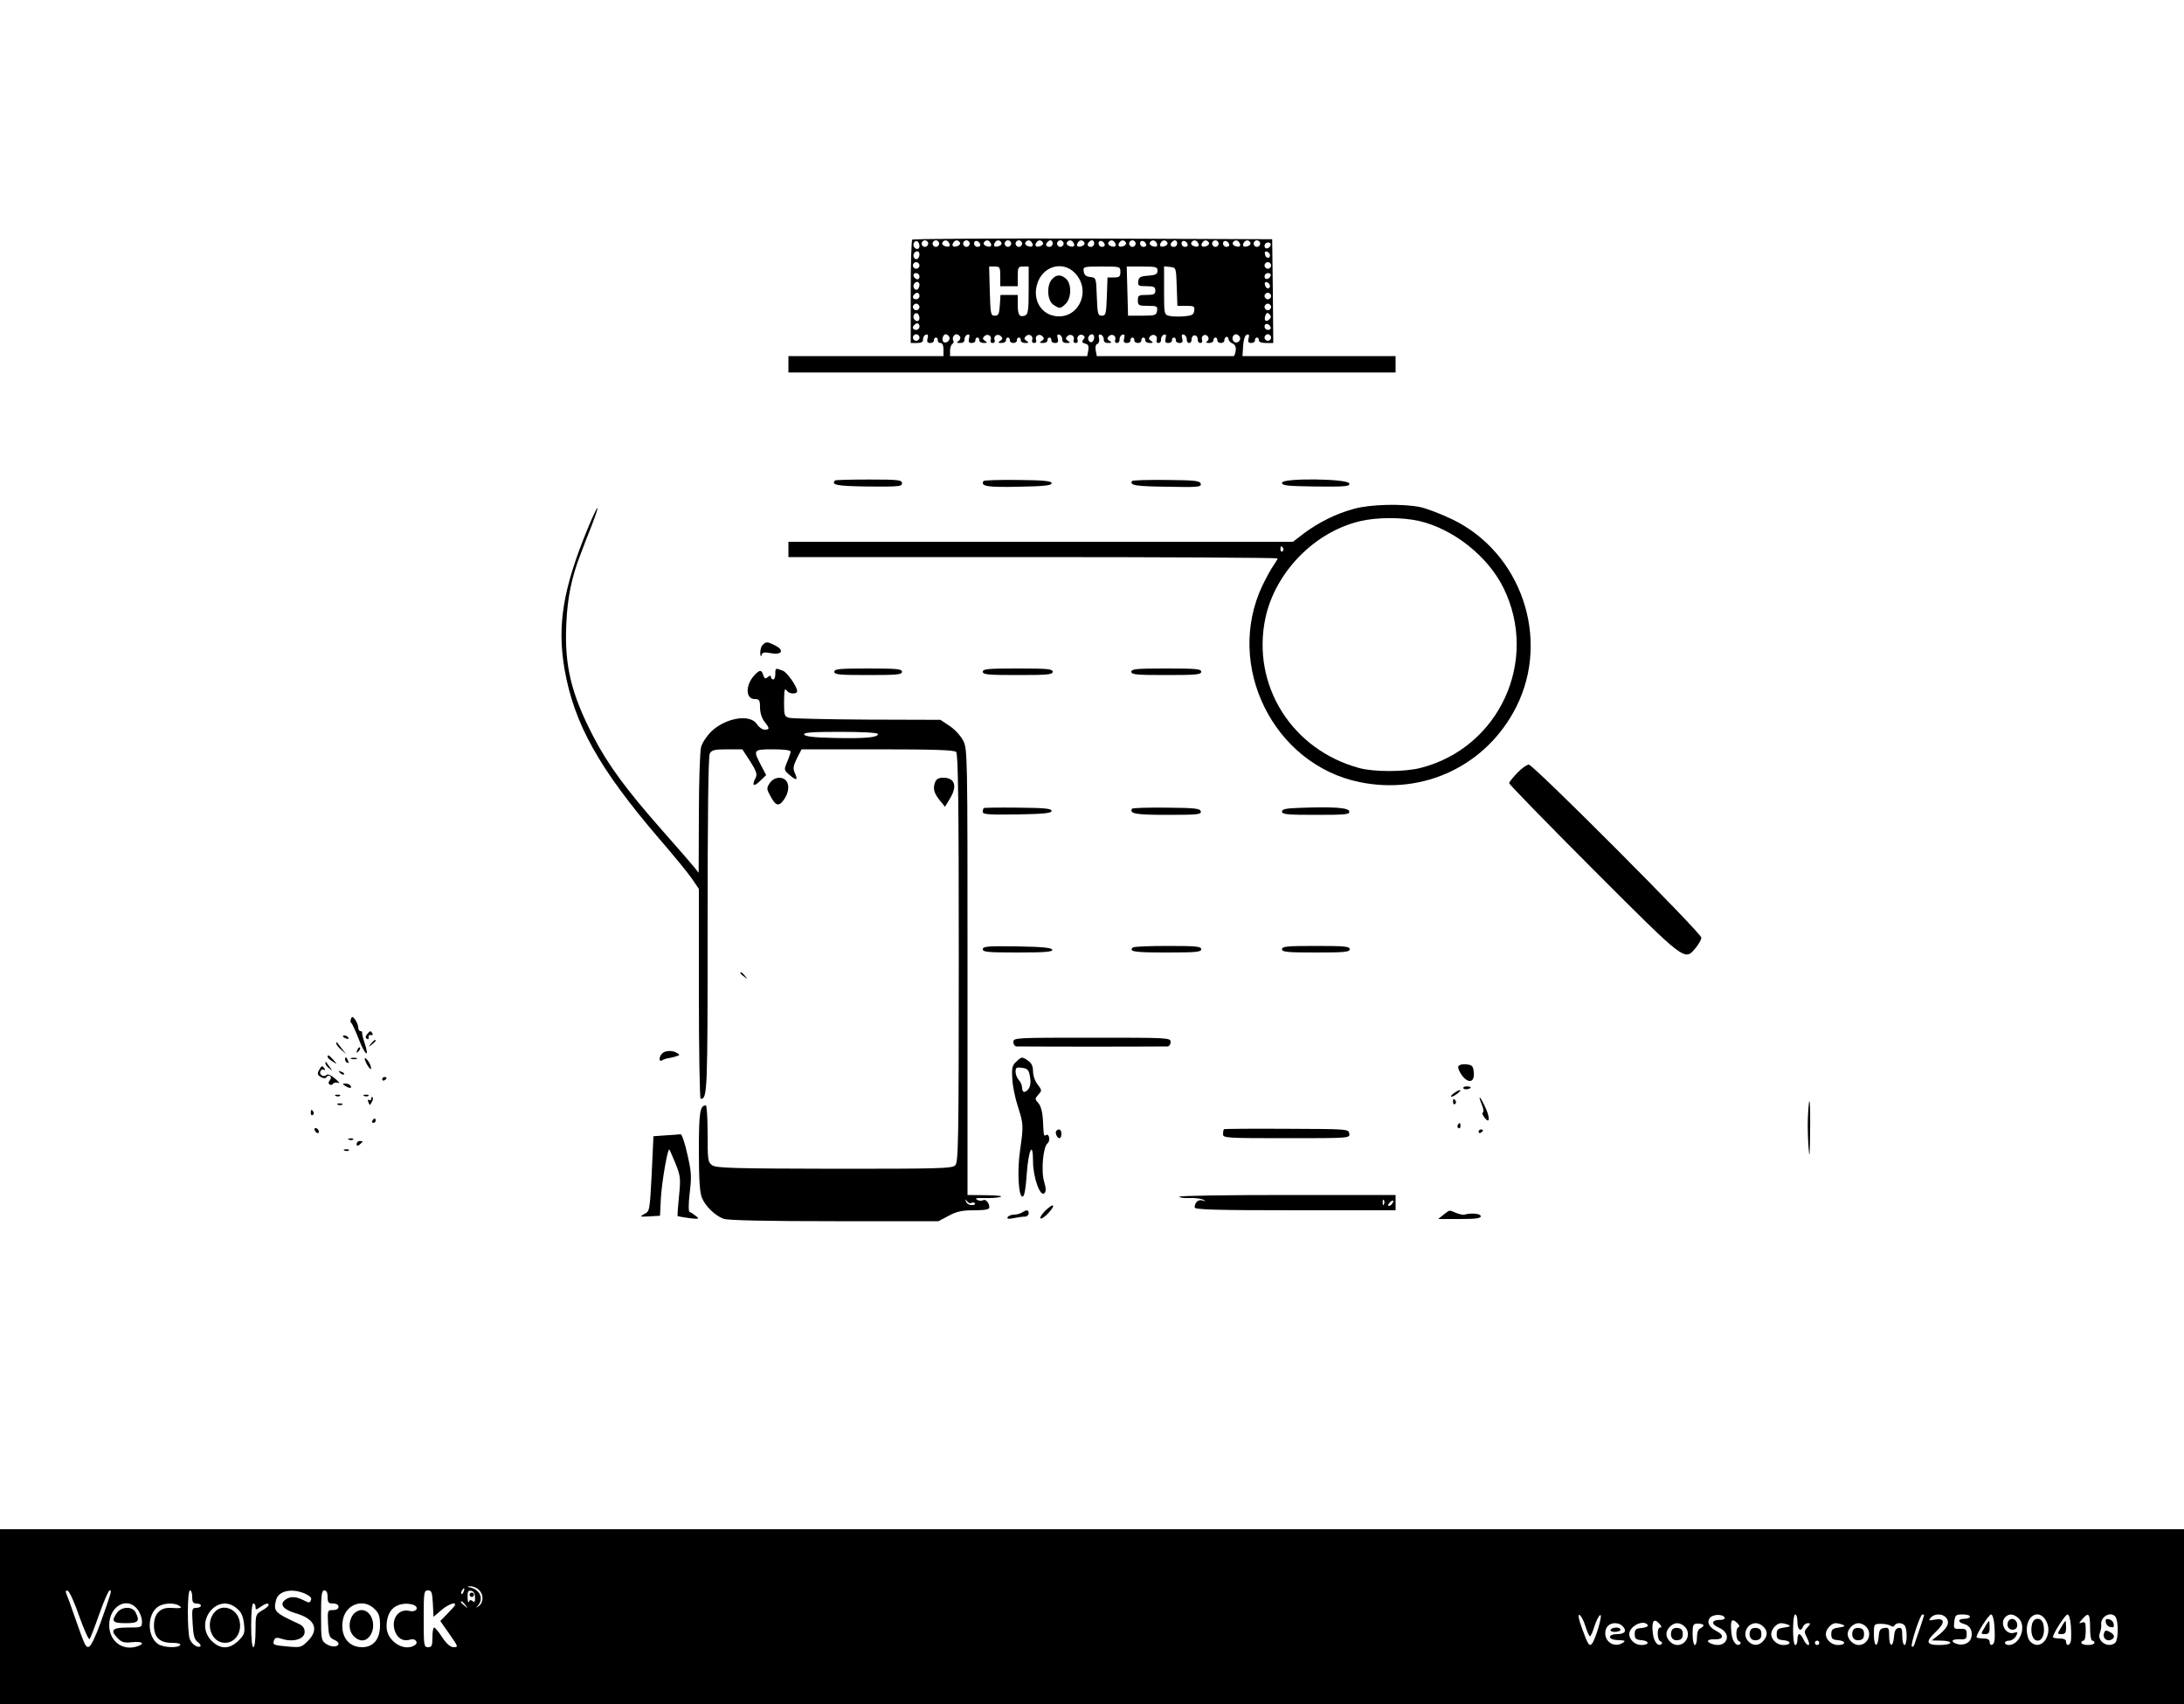 <?xml version="1.0" standalone="no"?>
<!DOCTYPE svg PUBLIC "-//W3C//DTD SVG 20010904//EN"
 "http://www.w3.org/TR/2001/REC-SVG-20010904/DTD/svg10.dtd">
<svg version="1.0" xmlns="http://www.w3.org/2000/svg"
 width="1000pt" height="780pt" viewBox="0 0 1000 780"
 preserveAspectRatio="xMidYMid meet">

<g transform="translate(0,780) scale(0.1,-0.1)"
fill="#000000" stroke="none">
<path d="M4177 6703 c-4 -3 -7 -111 -7 -240 l0 -233 29 0 c21 0 28 5 27 16 0
9 5 19 13 22 10 3 12 -1 8 -17 -4 -16 -1 -21 13 -21 10 0 17 6 16 13 0 6 4 12
9 12 6 0 9 -6 9 -12 -1 -7 4 -13 12 -13 9 0 14 -11 14 -30 l0 -30 -355 0 -355
0 0 -37 0 -38 1390 0 1390 0 0 38 0 37 -350 0 -351 0 3 47 c2 29 8 48 17 51
10 3 12 -1 8 -17 -4 -16 -1 -21 13 -21 10 0 17 6 16 13 0 6 4 12 9 12 6 0 9
-6 9 -12 -1 -8 11 -13 32 -13 l34 0 -2 238 -3 237 -821 3 c-451 1 -824 -1
-827 -5z m33 -29 c0 -16 -16 -19 -25 -4 -8 13 4 32 16 25 5 -4 9 -13 9 -21z
m40 11 c0 -8 -7 -15 -15 -15 -8 0 -15 7 -15 15 0 8 7 15 15 15 8 0 15 -7 15
-15z m50 0 c0 -8 -7 -15 -15 -15 -8 0 -15 7 -15 15 0 8 7 15 15 15 8 0 15 -7
15 -15z m45 4 c10 -15 -1 -23 -20 -15 -9 3 -13 10 -10 16 8 13 22 13 30 -1z
m50 1 c3 -6 -1 -13 -10 -16 -19 -8 -30 0 -20 15 8 14 22 14 30 1z m45 -5 c0
-8 -7 -15 -15 -15 -8 0 -15 7 -15 15 0 8 7 15 15 15 8 0 15 -7 15 -15z m48 -3
c2 -7 -3 -12 -12 -12 -9 0 -16 7 -16 16 0 17 22 14 28 -4z m47 7 c10 -15 -1
-23 -20 -15 -9 3 -13 10 -10 16 8 13 22 13 30 -1z m50 1 c3 -6 -1 -13 -10 -16
-19 -8 -30 0 -20 15 8 14 22 14 30 1z m45 -5 c0 -8 -7 -15 -15 -15 -8 0 -15 7
-15 15 0 8 7 15 15 15 8 0 15 -7 15 -15z m50 0 c0 -8 -7 -15 -15 -15 -8 0 -15
7 -15 15 0 8 7 15 15 15 8 0 15 -7 15 -15z m45 4 c10 -15 -1 -23 -20 -15 -9 3
-13 10 -10 16 8 13 22 13 30 -1z m50 1 c3 -6 -1 -13 -10 -16 -19 -8 -30 0 -20
15 8 14 22 14 30 1z m45 -5 c0 -8 -7 -15 -15 -15 -16 0 -20 12 -8 23 11 12 23
8 23 -8z m50 0 c0 -8 -7 -15 -15 -15 -8 0 -15 7 -15 15 0 8 7 15 15 15 8 0 15
-7 15 -15z m45 4 c10 -15 -1 -23 -20 -15 -9 3 -13 10 -10 16 8 13 22 13 30 -1z
m50 1 c3 -6 -1 -13 -10 -16 -19 -8 -30 0 -20 15 8 14 22 14 30 1z m45 -5 c0
-8 -7 -15 -15 -15 -16 0 -20 12 -8 23 11 12 23 8 23 -8z m48 -3 c2 -7 -3 -12
-12 -12 -9 0 -16 7 -16 16 0 17 22 14 28 -4z m47 7 c10 -15 -1 -23 -20 -15 -9
3 -13 10 -10 16 8 13 22 13 30 -1z m50 1 c3 -6 -1 -13 -10 -16 -19 -8 -30 0
-20 15 8 14 22 14 30 1z m45 -5 c0 -8 -7 -15 -15 -15 -8 0 -15 7 -15 15 0 8 7
15 15 15 8 0 15 -7 15 -15z m48 -3 c2 -7 -3 -12 -12 -12 -9 0 -16 7 -16 16 0
17 22 14 28 -4z m47 7 c10 -15 -1 -23 -20 -15 -9 3 -13 10 -10 16 8 13 22 13
30 -1z m50 1 c3 -6 -1 -13 -10 -16 -19 -8 -30 0 -20 15 8 14 22 14 30 1z m45
-5 c0 -8 -7 -15 -15 -15 -16 0 -20 12 -8 23 11 12 23 8 23 -8z m48 -3 c2 -7
-3 -12 -12 -12 -9 0 -16 7 -16 16 0 17 22 14 28 -4z m47 7 c10 -15 -1 -23 -20
-15 -9 3 -13 10 -10 16 8 13 22 13 30 -1z m50 1 c3 -6 -1 -13 -10 -16 -19 -8
-30 0 -20 15 8 14 22 14 30 1z m45 -5 c0 -8 -7 -15 -15 -15 -8 0 -15 7 -15 15
0 8 7 15 15 15 8 0 15 -7 15 -15z m48 -3 c2 -7 -3 -12 -12 -12 -9 0 -16 7 -16
16 0 17 22 14 28 -4z m47 7 c10 -15 -1 -23 -20 -15 -9 3 -13 10 -10 16 8 13
22 13 30 -1z m50 1 c3 -6 -1 -13 -10 -16 -19 -8 -30 0 -20 15 8 14 22 14 30 1z
m45 -5 c0 -8 -7 -15 -15 -15 -8 0 -15 7 -15 15 0 8 7 15 15 15 8 0 15 -7 15
-15z m48 -7 c-6 -18 -28 -21 -28 -4 0 9 7 16 16 16 9 0 14 -5 12 -12z m-1608
-42 c0 -8 -4 -17 -9 -21 -12 -7 -24 12 -16 25 9 15 25 12 25 -4z m1605 -4 c0
-18 -20 -15 -23 4 -3 10 1 15 10 12 7 -3 13 -10 13 -16z m-1605 -47 c0 -8 -7
-15 -15 -15 -8 0 -15 7 -15 15 0 8 7 15 15 15 8 0 15 -7 15 -15z m1610 0 c0
-8 -7 -15 -15 -15 -8 0 -15 7 -15 15 0 8 7 15 15 15 8 0 15 -7 15 -15z m-1240
-50 l0 -45 40 0 40 0 0 45 c0 41 2 45 25 45 l25 0 0 -109 c0 -90 -3 -110 -16
-115 -26 -10 -34 2 -34 50 l0 44 -39 0 -40 0 -3 -47 c-3 -40 -6 -48 -23 -48
-19 0 -20 8 -23 113 l-3 112 26 0 c23 0 25 -4 25 -45z m340 17 c82 -82 17
-219 -93 -198 -64 12 -99 78 -78 146 24 81 115 108 171 52z m210 3 c0 -21 -5
-25 -30 -25 l-29 0 -3 -87 c-3 -80 -5 -88 -23 -88 -18 0 -20 8 -23 87 -3 86
-3 87 -30 90 -19 2 -28 9 -30 26 -3 21 -1 22 82 22 85 0 86 0 86 -25z m170 6
c0 -16 -8 -20 -42 -23 -36 -2 -44 -7 -46 -25 -3 -21 1 -23 37 -23 34 0 41 -3
41 -20 0 -17 -7 -20 -40 -20 -36 0 -40 -2 -40 -25 0 -23 4 -25 46 -25 41 0 45
-2 42 -22 -3 -21 -8 -23 -68 -23 l-65 0 -3 113 -3 112 71 0 c63 0 70 -2 70
-19z m88 -73 l3 -88 40 0 c36 0 40 -2 37 -22 -2 -19 -11 -23 -47 -26 -23 -2
-54 -1 -67 2 -24 6 -24 9 -24 117 l0 110 28 -3 c27 -3 27 -3 30 -90z m-1178
46 c0 -9 -5 -14 -12 -12 -18 6 -21 28 -4 28 9 0 16 -7 16 -16z m1608 4 c-6
-18 -28 -21 -28 -4 0 9 7 16 16 16 9 0 14 -5 12 -12z m-1608 -42 c0 -8 -4 -17
-9 -21 -12 -7 -24 12 -16 25 9 15 25 12 25 -4z m1605 -4 c0 -18 -20 -15 -23 4
-3 10 1 15 10 12 7 -3 13 -10 13 -16z m-1605 -47 c0 -8 -7 -15 -15 -15 -16 0
-20 12 -8 23 11 12 23 8 23 -8z m1610 0 c0 -8 -7 -15 -15 -15 -8 0 -15 7 -15
15 0 8 7 15 15 15 8 0 15 -7 15 -15z m-1610 -50 c0 -8 -7 -15 -15 -15 -8 0
-15 7 -15 15 0 8 7 15 15 15 8 0 15 -7 15 -15z m1610 0 c0 -8 -7 -15 -15 -15
-8 0 -15 7 -15 15 0 8 7 15 15 15 8 0 15 -7 15 -15z m-1610 -51 c0 -16 -16
-19 -25 -4 -8 13 4 32 16 25 5 -4 9 -13 9 -21z m1602 -6 c-6 -6 -15 -9 -18 -5
-4 3 -4 14 0 23 5 13 9 15 18 6 9 -9 9 -15 0 -24z m-1602 -33 c0 -8 -7 -15
-15 -15 -16 0 -20 12 -8 23 11 12 23 8 23 -8z m1608 -3 c2 -7 -3 -12 -12 -12
-9 0 -16 7 -16 16 0 17 22 14 28 -4z m-1608 -47 c0 -8 -7 -15 -15 -15 -8 0
-15 7 -15 15 0 8 7 15 15 15 8 0 15 -7 15 -15z m136 4 c8 -14 -11 -33 -25 -25
-11 7 -4 36 9 36 5 0 12 -5 16 -11z m50 0 c3 -6 0 -15 -7 -20 -11 -7 -9 -9 7
-9 14 0 21 6 20 16 0 9 5 19 13 22 10 3 12 -1 8 -17 -4 -16 -1 -21 13 -21 10
0 17 6 16 13 0 6 4 12 9 12 6 0 9 -6 9 -12 -1 -7 8 -13 20 -13 17 0 18 2 6 10
-11 7 -12 12 -3 21 14 14 36 2 29 -17 -3 -8 1 -14 9 -14 8 0 12 6 9 14 -7 19
15 31 29 17 9 -9 8 -14 -3 -21 -12 -8 -11 -10 6 -10 12 0 21 6 20 13 0 6 4 12
9 12 6 0 9 -6 9 -12 -1 -7 6 -13 16 -13 10 0 17 6 16 13 0 6 4 12 9 12 6 0 9
-6 9 -12 -1 -7 8 -13 20 -13 17 0 18 2 6 10 -11 7 -12 12 -3 21 14 14 36 2 29
-17 -3 -8 1 -14 9 -14 8 0 12 6 9 14 -7 19 15 31 29 17 9 -9 8 -14 -3 -21 -12
-8 -11 -10 6 -10 12 0 21 6 20 13 0 6 4 12 9 12 6 0 9 -6 9 -12 -1 -7 6 -13
16 -13 14 0 17 5 13 21 -4 16 -2 20 8 17 8 -3 13 -13 13 -22 -1 -10 6 -16 20
-16 17 0 18 2 6 10 -11 7 -12 12 -3 21 14 14 36 2 29 -17 -3 -8 1 -14 9 -14 8
0 12 6 9 14 -6 16 11 30 26 21 8 -5 8 -11 0 -20 -8 -9 -6 -14 9 -18 14 -3 17
-11 14 -31 l-5 -26 -314 0 -314 0 0 24 c0 14 5 28 10 31 6 4 8 11 5 16 -7 11
2 29 15 29 5 0 12 -5 16 -11z m614 -3 c0 -8 -4 -17 -9 -21 -12 -7 -24 12 -16
25 9 15 25 12 25 -4z m44 -10 c-1 -10 6 -16 20 -16 17 0 18 2 6 10 -11 7 -12
12 -3 21 14 14 36 2 29 -17 -3 -8 1 -14 8 -14 8 0 13 7 12 16 0 9 5 19 13 22
10 3 12 -1 8 -17 -4 -16 -1 -21 13 -21 10 0 17 6 16 13 0 6 4 12 9 12 6 0 9
-6 9 -12 -1 -7 6 -13 16 -13 10 0 17 6 16 13 0 6 4 12 9 12 6 0 9 -6 9 -12 -1
-7 8 -13 20 -13 17 0 18 2 6 10 -11 7 -12 12 -3 21 14 14 36 2 29 -17 -3 -8 1
-14 8 -14 8 0 13 7 12 16 0 9 5 19 13 22 10 3 12 -1 8 -17 -4 -16 -1 -21 13
-21 10 0 17 6 16 13 0 6 4 12 9 12 6 0 9 -6 9 -12 -1 -7 6 -13 16 -13 14 0 17
5 13 21 -4 16 -2 20 8 17 8 -3 13 -13 13 -22 -1 -9 4 -16 11 -16 7 0 12 8 11
18 0 9 6 17 14 17 8 0 14 -8 14 -17 -1 -10 4 -18 12 -18 7 0 11 6 8 14 -7 19
16 32 27 15 5 -8 3 -17 -4 -21 -8 -5 -4 -8 9 -8 12 0 21 6 20 13 0 6 4 12 9
12 6 0 9 -6 9 -12 -1 -7 6 -13 16 -13 10 0 17 6 16 13 0 6 4 13 9 15 6 1 10
-4 10 -10 0 -7 8 -16 18 -20 12 -5 17 -16 15 -33 -2 -14 -6 -25 -10 -25 -5 0
-147 0 -317 0 l-309 0 -5 26 c-3 15 0 28 8 30 7 3 10 14 7 26 -3 15 -1 19 9
16 8 -3 13 -13 13 -22z m622 13 c10 -17 -13 -36 -27 -22 -12 12 -4 33 11 33 5
0 12 -5 16 -11z m144 -4 c0 -8 -7 -15 -15 -15 -8 0 -15 7 -15 15 0 8 7 15 15
15 8 0 15 -7 15 -15z"/>
<path d="M4817 6522 c-26 -28 -22 -97 5 -116 29 -20 34 -20 58 4 26 26 27 90
2 113 -24 22 -45 21 -65 -1z"/>
<path d="M3824 5601 c-21 -21 9 -26 151 -28 139 -1 155 0 155 15 0 15 -16 17
-151 17 -83 0 -153 -2 -155 -4z"/>
<path d="M4503 5598 c-14 -24 17 -29 160 -26 118 2 152 6 152 16 0 10 -34 14
-153 15 -85 1 -156 -1 -159 -5z"/>
<path d="M5183 5598 c-11 -20 16 -24 162 -26 140 -3 156 -1 153 13 -3 14 -24
17 -156 18 -85 1 -156 -1 -159 -5z"/>
<path d="M5870 5590 c0 -13 25 -15 156 -17 135 -1 155 0 152 14 -5 22 -308 26
-308 3z"/>
<path d="M6200 5471 c-82 -22 -162 -62 -229 -112 l-51 -39 -1155 0 -1155 0 0
-35 0 -35 1120 0 c616 0 1120 -3 1120 -6 0 -3 -9 -18 -20 -34 -11 -15 -33 -56
-50 -91 -173 -366 51 -818 445 -899 295 -61 583 77 718 345 157 313 22 706
-294 858 -52 25 -118 50 -147 56 -80 16 -227 13 -302 -8z m299 -56 c157 -37
314 -162 385 -306 164 -333 -19 -732 -379 -824 -73 -19 -213 -19 -280 -1 -310
83 -496 380 -431 687 45 209 223 393 432 443 78 19 194 19 273 1z m-624 -124
c3 -5 2 -12 -3 -15 -5 -3 -9 1 -9 9 0 17 3 19 12 6z"/>
<path d="M2692 5383 c-114 -276 -142 -445 -107 -647 44 -250 157 -453 434
-776 65 -75 132 -157 149 -182 l32 -47 0 -480 c0 -265 4 -481 8 -481 31 0 32
25 32 793 0 510 3 775 10 788 9 16 22 19 80 19 l69 0 36 -55 c28 -44 33 -60
25 -75 -19 -36 -10 -44 19 -16 l29 28 -24 46 c-37 70 -35 72 56 72 48 0 80 -4
80 -10 0 -6 -7 -27 -16 -48 -15 -36 -15 -37 12 -60 31 -27 39 -24 23 10 -9 21
-7 32 10 67 l21 41 348 0 c257 0 351 -3 360 -12 9 -9 12 -233 12 -944 0 -840
-2 -934 -16 -948 -14 -15 -74 -16 -553 -16 -461 1 -541 3 -560 16 -20 14 -21
24 -21 145 0 71 -4 129 -8 129 -27 0 -32 -30 -32 -207 0 -134 4 -192 14 -216
16 -39 61 -82 99 -96 19 -7 193 -11 506 -11 l478 0 47 25 c37 20 62 25 117 25
49 0 69 4 69 13 0 21 -17 40 -29 33 -6 -4 -18 -3 -27 2 -12 7 -3 9 32 8 27 -1
60 1 74 5 15 4 -11 7 -62 8 l-88 1 0 1020 c0 1004 0 1021 -20 1060 -11 22 -39
52 -62 67 l-42 28 -333 1 c-183 1 -345 5 -358 8 -24 6 -25 10 -25 74 1 58 2
65 14 49 11 -15 46 -15 46 -1 0 21 -46 87 -66 94 -34 13 -34 13 -34 -15 0 -14
-4 -25 -10 -25 -5 0 -10 5 -10 11 0 8 -4 8 -14 0 -11 -10 -16 -8 -21 8 -8 27
-17 26 -42 -1 -41 -46 -39 -108 3 -108 21 0 24 -5 24 -39 0 -23 8 -48 20 -64
25 -31 25 -37 1 -37 -10 0 -26 11 -35 25 -31 48 -142 30 -209 -33 -20 -20 -42
-52 -47 -72 -5 -19 -10 -156 -10 -305 l-1 -270 -20 25 c-11 14 -77 90 -147
169 -164 186 -249 301 -316 431 -101 195 -132 324 -123 514 5 121 25 217 66
321 10 28 33 86 50 129 44 114 31 105 -17 -11z m1328 -943 c0 -16 -59 -21
-199 -18 -96 2 -136 7 -139 16 -3 9 35 12 167 12 102 0 171 -4 171 -10z m428
-2146 c6 3 13 2 16 -2 3 -5 -4 -9 -16 -8 -12 0 -23 8 -25 16 -4 12 -3 13 5 1
5 -7 14 -11 20 -7z"/>
<path d="M3492 4848 c-7 -7 -11 -23 -11 -37 1 -15 3 -19 6 -10 3 13 12 15 43
9 50 -9 63 13 20 35 -35 18 -42 19 -58 3z"/>
<path d="M3820 4725 c0 -13 24 -15 155 -15 131 0 155 2 155 15 0 13 -24 15
-155 15 -131 0 -155 -2 -155 -15z"/>
<path d="M4500 4725 c0 -13 24 -15 160 -15 136 0 160 2 160 15 0 13 -24 15
-160 15 -136 0 -160 -2 -160 -15z"/>
<path d="M5180 4725 c0 -13 24 -15 160 -15 136 0 160 2 160 15 0 13 -24 15
-160 15 -136 0 -160 -2 -160 -15z"/>
<path d="M6947 4262 c-20 -21 -37 -42 -37 -47 0 -5 174 -184 387 -397 424
-424 416 -418 467 -357 14 17 26 38 26 47 0 21 -769 792 -790 792 -9 0 -33
-17 -53 -38z"/>
<path d="M3525 4216 c-15 -22 -15 -28 -1 -53 26 -52 41 -58 65 -24 23 32 27
71 9 89 -20 20 -56 14 -73 -12z"/>
<path d="M4281 4218 c-10 -28 -5 -48 23 -83 l23 -28 21 35 c37 59 25 98 -30
98 -20 0 -31 -6 -37 -22z"/>
<path d="M4504 4101 c-2 -2 -4 -10 -4 -18 0 -11 30 -13 158 -11 122 2 157 6
157 16 0 11 -34 14 -153 15 -85 1 -156 0 -158 -2z"/>
<path d="M5183 4098 c-13 -23 19 -28 163 -28 137 0 155 2 152 16 -3 13 -25 16
-156 17 -85 1 -156 -1 -159 -5z"/>
<path d="M5948 4102 c-60 -2 -78 -6 -78 -17 0 -13 26 -15 156 -15 137 0 155 2
152 16 -3 17 -72 22 -230 16z"/>
<path d="M4500 3455 c0 -13 23 -15 161 -15 124 0 160 3 157 13 -4 9 -47 13
-161 15 -135 2 -157 0 -157 -13z"/>
<path d="M5187 3463 c-20 -19 7 -23 153 -23 136 0 160 2 160 15 0 13 -24 15
-153 15 -85 0 -157 -3 -160 -7z"/>
<path d="M5870 3455 c0 -13 24 -15 155 -15 131 0 155 2 155 15 0 13 -24 15
-155 15 -131 0 -155 -2 -155 -15z"/>
<path d="M3390 3346 c0 -2 8 -10 18 -17 15 -13 16 -12 3 4 -13 16 -21 21 -21
13z"/>
<path d="M1607 3136 c-3 -8 -3 -16 1 -18 4 -2 20 -37 36 -78 29 -74 49 -85 25
-13 -7 21 -12 41 -11 46 1 4 -2 7 -8 7 -5 0 -10 8 -10 18 0 9 -7 25 -14 35
-11 15 -15 15 -19 3z"/>
<path d="M1681 3066 c-8 -10 -9 -16 -1 -21 6 -4 9 -1 8 7 -2 7 3 12 10 10 8
-1 11 2 7 8 -8 13 -10 13 -24 -4z"/>
<path d="M1570 3056 c0 -2 7 -7 16 -10 8 -3 12 -2 9 4 -6 10 -25 14 -25 6z"/>
<path d="M4640 3030 c0 -11 7 -20 15 -20 8 0 164 -1 345 -1 182 0 337 1 345 1
8 0 15 9 15 20 0 20 -7 20 -360 20 -353 0 -360 0 -360 -20z"/>
<path d="M1699 3023 c-13 -16 -12 -17 4 -4 9 7 17 15 17 17 0 8 -8 3 -21 -13z"/>
<path d="M1540 3023 c0 -5 10 -18 23 -29 l22 -19 -20 25 c-11 14 -21 27 -22
29 -2 2 -3 0 -3 -6z"/>
<path d="M1636 2993 c-6 -14 -5 -15 5 -6 7 7 10 15 7 18 -3 3 -9 -2 -12 -12z"/>
<path d="M3032 2978 c-16 -16 -16 -42 1 -31 6 4 21 9 32 10 11 2 27 6 35 9 13
4 13 6 0 14 -21 13 -54 12 -68 -2z"/>
<path d="M1500 2962 c0 -4 10 -13 23 -21 22 -14 22 -14 3 8 -20 22 -26 25 -26
13z"/>
<path d="M1580 2951 c0 -6 4 -13 10 -16 6 -3 7 1 4 9 -7 18 -14 21 -14 7z"/>
<path d="M1608 2953 c6 -2 18 -2 25 0 6 3 1 5 -13 5 -14 0 -19 -2 -12 -5z"/>
<path d="M1670 2954 c1 -16 29 -60 29 -44 0 8 -6 24 -14 34 -8 11 -15 16 -15
10z"/>
<path d="M4653 2940 c-18 -16 -21 -29 -18 -77 1 -32 13 -89 25 -126 26 -82 27
-87 11 -200 -15 -99 -7 -221 12 -214 8 2 14 41 18 101 8 114 29 157 29 59 0
-72 33 -164 52 -145 8 8 8 22 -1 52 -15 49 -5 160 15 176 15 12 8 48 -7 38
-10 -6 -10 -5 -14 74 -2 33 -10 61 -21 73 -16 18 -16 20 1 39 16 18 16 20 -4
46 -12 15 -21 41 -21 60 0 23 -7 38 -22 48 -28 20 -30 20 -55 -4z m63 -68 c7
-36 -2 -62 -24 -70 -7 -2 -12 6 -12 18 0 12 -7 28 -15 36 -8 9 -15 26 -15 38
0 19 4 22 30 18 25 -3 31 -10 36 -40z"/>
<path d="M1490 2933 c0 -6 8 -17 18 -24 16 -13 16 -13 2 6 -8 11 -16 22 -17
24 -2 2 -3 0 -3 -6z"/>
<path d="M6677 2918 c-2 -8 6 -26 18 -42 30 -38 58 -30 53 16 -3 29 -7 33 -34
36 -19 2 -33 -2 -37 -10z"/>
<path d="M1460 2900 c-8 -15 -6 -21 9 -30 13 -7 22 -7 26 0 4 6 11 8 16 4 6
-4 6 -11 -1 -19 -7 -8 -7 -15 -1 -19 5 -4 12 -2 16 3 3 6 13 7 23 4 9 -4 4 5
-13 19 -17 15 -34 23 -39 18 -13 -13 -36 -1 -29 16 3 8 10 11 16 7 6 -3 7 -1
3 5 -10 16 -14 15 -26 -8z"/>
<path d="M1557 2889 c7 -7 15 -10 18 -7 3 3 -2 9 -12 12 -14 6 -15 5 -6 -5z"/>
<path d="M1750 2859 c0 -5 5 -7 10 -4 6 3 10 8 10 11 0 2 -4 4 -10 4 -5 0 -10
-5 -10 -11z"/>
<path d="M1580 2830 c20 -13 33 -13 25 0 -3 6 -14 10 -23 10 -15 0 -15 -2 -2
-10z"/>
<path d="M6700 2820 c0 -4 7 -7 15 -6 23 3 26 12 5 13 -11 1 -20 -2 -20 -7z"/>
<path d="M6656 2795 c-11 -8 -16 -15 -10 -15 5 0 18 7 28 15 11 8 16 15 10 15
-5 0 -18 -7 -28 -15z"/>
<path d="M1538 2783 c7 -3 16 -2 19 1 4 3 -2 6 -13 5 -11 0 -14 -3 -6 -6z"/>
<path d="M1668 2783 c7 -3 16 -2 19 1 4 3 -2 6 -13 5 -11 0 -14 -3 -6 -6z"/>
<path d="M1700 2771 c0 -7 -4 -9 -10 -6 -6 4 -7 -1 -3 -11 6 -15 7 -15 15 1 6
9 7 19 4 22 -3 4 -6 1 -6 -6z"/>
<path d="M6783 2748 c9 -20 12 -38 7 -40 -5 -2 -2 -12 6 -22 23 -32 28 -9 9
36 -23 53 -42 77 -22 26z"/>
<path d="M6653 2755 c0 -8 4 -12 9 -9 5 3 6 10 3 15 -9 13 -12 11 -12 -6z"/>
<path d="M8278 2688 c-2 -40 0 -104 3 -143 4 -54 6 -37 7 73 2 149 -4 193 -10
70z"/>
<path d="M1548 2743 c7 -3 16 -2 19 1 4 3 -2 6 -13 5 -11 0 -14 -3 -6 -6z"/>
<path d="M1423 2705 c0 -8 4 -12 9 -9 5 3 6 10 3 15 -9 13 -12 11 -12 -6z"/>
<path d="M1705 2670 c-3 -5 -1 -10 4 -10 6 0 11 5 11 10 0 6 -2 10 -4 10 -3 0
-8 -4 -11 -10z"/>
<path d="M6675 2651 c-3 -5 -2 -12 3 -15 5 -3 9 1 9 9 0 17 -3 19 -12 6z"/>
<path d="M1440 2631 c0 -5 5 -13 10 -16 6 -3 10 -2 10 4 0 5 -4 13 -10 16 -5
3 -10 2 -10 -4z"/>
<path d="M5604 2631 c-2 -2 -4 -13 -4 -23 0 -17 15 -18 291 -18 289 0 290 0
287 21 -3 21 -7 21 -286 22 -156 1 -286 0 -288 -2z"/>
<path d="M4837 2624 c-8 -8 3 -34 14 -34 5 0 9 9 9 20 0 19 -11 26 -23 14z"/>
<path d="M6770 2619 c0 -5 5 -7 10 -4 6 3 10 8 10 11 0 2 -4 4 -10 4 -5 0 -10
-5 -10 -11z"/>
<path d="M3049 2603 l-57 -4 -8 -172 c-9 -169 -9 -172 -34 -184 -23 -13 -22
-13 24 -11 l48 3 4 80 c4 73 31 231 39 223 2 -2 14 -31 28 -64 23 -58 24 -68
16 -150 -5 -48 -8 -89 -6 -91 2 -1 26 -5 53 -9 45 -5 48 -4 30 10 -10 8 -23
17 -28 18 -6 2 -6 35 0 88 9 73 8 96 -11 177 -11 51 -25 92 -31 91 -6 -1 -36
-3 -67 -5z"/>
<path d="M1598 2583 c7 -3 16 -2 19 1 4 3 -2 6 -13 5 -11 0 -14 -3 -6 -6z"/>
<path d="M1633 2563 c0 -9 4 -10 14 -2 7 6 13 12 13 14 0 1 -6 2 -13 2 -8 0
-14 -6 -14 -14z"/>
<path d="M1578 2533 c7 -3 16 -2 19 1 4 3 -2 6 -13 5 -11 0 -14 -3 -6 -6z"/>
<path d="M5400 2322 c0 -4 21 -7 48 -6 26 1 54 -3 62 -8 12 -7 11 -8 -4 -3
-19 6 -36 -9 -36 -32 0 -10 99 -13 460 -13 l460 0 0 35 0 35 -495 0 c-272 0
-495 -3 -495 -8z m937 -34 c-3 -8 -6 -5 -6 6 -1 11 2 17 5 13 3 -3 4 -12 1
-19z m38 3 c-3 -6 -11 -11 -16 -11 -5 0 -4 6 3 14 14 16 24 13 13 -3z"/>
<path d="M4786 2258 c-16 -16 -26 -32 -22 -35 4 -4 20 7 36 24 37 40 25 49
-14 11z"/>
<path d="M4680 2250 c-8 -5 -25 -10 -37 -10 -12 0 -25 -5 -29 -11 -5 -8 3 -10
27 -5 19 4 42 7 52 7 9 0 17 7 17 15 0 16 -9 18 -30 4z"/>
<path d="M6610 2240 l-25 -20 98 0 c74 0 97 3 97 13 0 12 -45 16 -75 7 -5 -2
-23 2 -38 8 -34 14 -27 15 -57 -8z"/>
<path d="M0 400 l0 -400 5000 0 5000 0 0 400 0 400 -5000 0 -5000 0 0 -400z
m2192 123 c23 -20 23 -57 1 -74 -15 -11 -16 -11 -5 1 27 31 11 72 -33 83 -19
4 -19 5 -1 6 11 0 28 -6 38 -16z m-69 -8 c-3 -9 -8 -14 -10 -11 -3 3 -2 9 2
15 9 16 15 13 8 -4z m-1760 -114 c22 -61 43 -108 47 -104 4 4 24 56 45 116 21
59 42 107 47 107 11 0 9 -5 -42 -149 -23 -64 -44 -107 -53 -109 -15 -3 -17 0
-67 143 -15 44 -31 88 -36 99 -5 13 -3 17 6 14 8 -2 32 -55 53 -117z m517 89
c0 -23 4 -30 20 -30 11 0 20 -4 20 -10 0 -5 -10 -10 -21 -10 -20 0 -21 -4 -17
-71 3 -55 8 -74 23 -85 10 -8 16 -16 13 -19 -11 -11 -40 8 -49 32 -12 33 -12
223 1 223 6 0 10 -13 10 -30z m515 16 c24 -11 33 -20 29 -30 -5 -14 -9 -14
-34 -1 -36 18 -61 19 -84 2 -28 -21 -9 -45 49 -62 87 -25 108 -74 54 -127 -29
-29 -33 -30 -90 -25 -68 6 -72 8 -64 29 5 13 12 14 40 5 50 -15 100 1 100 33
0 16 -8 28 -25 36 -113 52 -119 58 -106 110 11 42 70 55 131 30z m105 -16 c0
-25 4 -30 25 -30 16 0 25 -6 25 -15 0 -9 -9 -15 -25 -15 -25 0 -26 -1 -23 -62
3 -54 6 -64 26 -73 12 -5 22 -13 22 -18 0 -17 -31 -18 -55 -3 -24 16 -25 20
-25 131 0 96 3 115 15 115 10 0 15 -10 15 -30z m482 -30 l3 -61 35 30 c19 17
44 30 55 31 16 0 12 -7 -20 -40 l-39 -40 42 -60 c40 -57 41 -60 20 -60 -16 0
-32 14 -53 45 -16 25 -33 45 -37 45 -5 0 -8 -20 -8 -45 0 -38 -3 -45 -20 -45
-19 0 -20 7 -20 130 0 122 1 130 20 130 16 0 19 -8 22 -60z m193 28 c1 -20 -2
-24 -11 -17 -8 7 -14 6 -17 -3 -3 -7 -6 2 -6 20 -1 27 3 33 17 30 11 -2 17
-13 17 -30z m-44 -35 c13 -16 12 -17 -3 -4 -17 13 -22 21 -14 21 2 0 10 -8 17
-17z m-1502 -19 c12 -15 21 -40 21 -55 0 -29 0 -29 -65 -29 -72 0 -83 -12 -44
-51 17 -17 30 -20 65 -16 43 4 59 -5 28 -17 -69 -27 -134 19 -134 95 0 87 82
133 129 73z m191 16 c17 -11 10 -13 -40 -10 -47 2 -75 -28 -75 -80 0 -55 26
-80 82 -80 27 0 42 -4 38 -10 -9 -15 -78 -12 -102 5 -50 35 -50 135 0 170 24
17 74 20 97 5z m265 -13 c20 -16 28 -35 32 -69 5 -42 3 -50 -25 -78 -41 -40
-83 -41 -123 -1 -84 85 27 226 116 148z m85 7 c0 -14 2 -14 22 0 24 17 38 20
38 9 0 -5 -14 -16 -30 -25 -29 -17 -30 -19 -30 -93 0 -43 -4 -75 -10 -75 -6 0
-10 40 -10 100 0 60 4 100 10 100 6 0 10 -7 10 -16z m545 -9 c20 -19 25 -34
25 -75 0 -63 -30 -100 -82 -100 -66 0 -103 56 -87 130 16 69 95 94 144 45z
m184 16 c21 -13 3 -32 -24 -25 -52 13 -88 -41 -65 -97 13 -31 39 -44 69 -34
23 7 39 -14 20 -26 -50 -32 -129 20 -129 85 0 67 32 104 90 105 14 0 31 -3 39
-8z m5360 -94 c8 -26 17 -47 21 -47 4 0 13 21 21 47 8 25 20 48 26 50 13 5
-22 -113 -38 -131 -12 -14 -18 -5 -45 69 -16 44 -20 65 -12 63 7 -3 19 -26 27
-51z m638 38 c2 -6 -9 -11 -23 -10 -38 0 -40 -20 -5 -35 69 -28 36 -101 -33
-74 -27 10 -18 22 17 20 38 -1 43 19 8 37 -36 18 -48 42 -31 62 14 17 61 17
67 0z m333 -20 c0 -35 16 -47 26 -20 4 8 13 15 22 15 13 0 13 -3 -2 -19 -16
-18 -16 -21 -1 -50 9 -18 11 -31 5 -31 -6 0 -16 11 -22 25 -6 14 -15 25 -20
25 -4 0 -8 -11 -8 -25 0 -14 -4 -25 -10 -25 -6 0 -10 30 -10 70 0 40 4 70 10
70 6 0 10 -16 10 -35z m580 32 c0 -4 -34 -104 -45 -136 -3 -8 -8 -11 -11 -8
-8 7 38 147 48 147 4 0 8 -2 8 -3z m98 -9 c21 -21 13 -45 -25 -77 l-38 -30 43
-1 c23 0 42 -4 42 -10 0 -5 -22 -10 -50 -10 -62 0 -65 15 -14 63 42 40 39 62
-8 53 -26 -5 -29 -4 -18 9 15 18 51 20 68 3z m112 2 c0 -5 -11 -10 -25 -10
-32 0 -32 -16 -1 -24 27 -7 41 -35 31 -65 -7 -23 -37 -35 -65 -26 -31 10 -24
23 13 21 28 -1 32 2 32 24 0 21 -4 25 -30 24 -29 -1 -30 0 -27 32 4 31 7 34
38 34 19 0 34 -4 34 -10z m112 -42 c2 -29 2 -61 0 -70 -5 -22 -22 -24 -22 -3
0 10 -10 15 -30 15 -16 0 -30 3 -30 6 0 16 56 104 67 104 6 0 13 -22 15 -52z
m110 35 c39 -35 8 -122 -44 -123 -10 0 -18 5 -18 10 0 6 9 10 20 10 10 0 24 9
31 21 9 18 8 20 -9 15 -38 -12 -68 44 -40 72 17 17 38 15 60 -5z m122 -5 c44
-63 -17 -154 -68 -102 -9 9 -16 32 -16 54 0 64 52 94 84 48z m118 -30 c2 -29
2 -61 0 -70 -5 -22 -22 -24 -22 -3 0 10 -10 15 -30 15 -16 0 -30 3 -30 6 0 16
56 104 67 104 6 0 13 -22 15 -52z m88 -8 c0 -33 4 -60 10 -60 6 0 10 -4 10
-10 0 -5 -13 -10 -30 -10 -16 0 -30 5 -30 10 0 6 5 10 10 10 6 0 10 20 10 45
0 38 -2 43 -17 38 -16 -6 -16 -4 1 15 29 34 36 27 36 -38z m117 48 c14 -23 12
-106 -2 -118 -33 -27 -86 8 -70 46 4 11 7 27 6 37 -5 38 47 64 66 35z m-1726
-46 c-15 -5 -14 -59 2 -65 6 -2 9 -7 6 -11 -15 -17 -37 8 -41 47 -6 59 0 72
24 50 11 -10 15 -19 9 -21z m-361 13 c9 -10 9 -15 1 -15 -15 0 -14 -57 2 -63
6 -2 9 -7 6 -11 -15 -17 -37 8 -41 47 -7 58 5 74 32 42z m-172 -7 c23 -23 13
-38 -24 -38 -41 0 -44 -24 -3 -27 42 -2 44 -3 29 -13 -35 -23 -80 1 -80 44 0
28 18 46 45 46 12 0 26 -5 33 -12z m117 3 c3 -5 -9 -11 -27 -13 -28 -2 -33 -7
-33 -28 0 -21 5 -26 33 -28 36 -4 34 -22 -3 -22 -28 0 -55 24 -55 50 0 37 67
69 85 41z m169 -7 c31 -30 9 -84 -34 -84 -24 0 -50 26 -50 50 0 24 26 50 50
50 10 0 26 -7 34 -16z m86 6 c0 -4 -7 -10 -15 -14 -9 -3 -15 -19 -15 -41 0
-19 -4 -35 -10 -35 -5 0 -10 22 -10 49 0 45 2 49 25 49 14 0 25 -4 25 -8z
m274 -6 c21 -20 20 -43 -1 -66 -20 -22 -46 -23 -67 -2 -31 30 -9 84 34 84 10
0 26 -7 34 -16z m113 9 c14 -6 10 -9 -17 -13 -29 -4 -35 -9 -35 -30 0 -21 5
-26 33 -28 36 -4 34 -22 -3 -22 -28 0 -55 24 -55 50 0 22 25 50 45 50 7 0 22
-3 32 -7z m250 0 c14 -6 10 -9 -17 -13 -29 -4 -35 -9 -35 -30 0 -21 5 -26 33
-28 36 -4 34 -22 -3 -22 -28 0 -55 24 -55 50 0 22 25 50 45 50 7 0 22 -3 32
-7z m107 -9 c31 -30 9 -84 -34 -84 -24 0 -50 26 -50 50 0 24 26 50 50 50 10 0
26 -7 34 -16z m113 4 c7 -5 14 -5 18 2 10 16 42 12 49 -6 10 -25 7 -84 -4 -84
-5 0 -10 18 -10 41 0 33 -3 40 -17 37 -13 -2 -19 -14 -21 -41 -4 -50 -22 -47
-22 4 0 36 -2 40 -22 37 -19 -2 -24 -10 -26 -40 -5 -55 -22 -46 -22 10 0 48 0
49 33 49 17 0 37 -4 44 -9z m-327 -78 c0 -5 -4 -10 -10 -10 -5 0 -10 5 -10 10
0 6 5 10 10 10 6 0 10 -4 10 -10z"/>
<path d="M2150 500 c0 -5 5 -10 10 -10 6 0 10 5 10 10 0 6 -4 10 -10 10 -5 0
-10 -4 -10 -10z"/>
<path d="M536 418 c-28 -39 -21 -48 39 -48 59 0 67 9 45 51 -15 27 -64 25 -84
-3z"/>
<path d="M986 424 c-50 -50 -21 -144 44 -144 48 0 80 50 66 104 -13 53 -75 75
-110 40z"/>
<path d="M1616 408 c-22 -31 -20 -74 4 -98 26 -26 55 -25 74 2 32 46 8 118
-39 118 -13 0 -31 -10 -39 -22z"/>
<path d="M9087 350 c-18 -29 -18 -30 2 -30 17 0 21 6 21 30 0 17 -1 30 -3 30
-1 0 -11 -13 -20 -30z"/>
<path d="M9194 375 c-7 -18 3 -35 21 -35 18 0 26 15 19 34 -8 20 -33 21 -40 1z"/>
<path d="M9304 365 c-9 -38 3 -75 26 -75 23 0 35 37 26 75 -4 16 -13 25 -26
25 -13 0 -22 -9 -26 -25z"/>
<path d="M9437 350 c-18 -29 -18 -30 2 -30 17 0 21 6 21 30 0 17 -1 30 -3 30
-1 0 -11 -13 -20 -30z"/>
<path d="M9642 374 c2 -11 11 -20 22 -22 13 -3 17 1 14 14 -2 11 -11 20 -22
22 -13 3 -17 -1 -14 -14z"/>
<path d="M9634 325 c-8 -21 10 -39 30 -32 22 9 20 24 -4 37 -16 9 -22 8 -26
-5z"/>
<path d="M7375 340 c-4 -6 5 -10 19 -10 14 0 26 5 26 10 0 6 -9 10 -19 10 -11
0 -23 -4 -26 -10z"/>
<path d="M7654 336 c-10 -26 4 -48 28 -44 17 2 23 10 23 28 0 18 -6 26 -23 28
-13 2 -25 -3 -28 -12z"/>
<path d="M8014 336 c-10 -26 4 -48 28 -44 17 2 23 10 23 28 0 18 -6 26 -23 28
-13 2 -25 -3 -28 -12z"/>
<path d="M8484 336 c-10 -26 4 -48 28 -44 17 2 23 10 23 28 0 18 -6 26 -23 28
-13 2 -25 -3 -28 -12z"/>
</g>
</svg>

